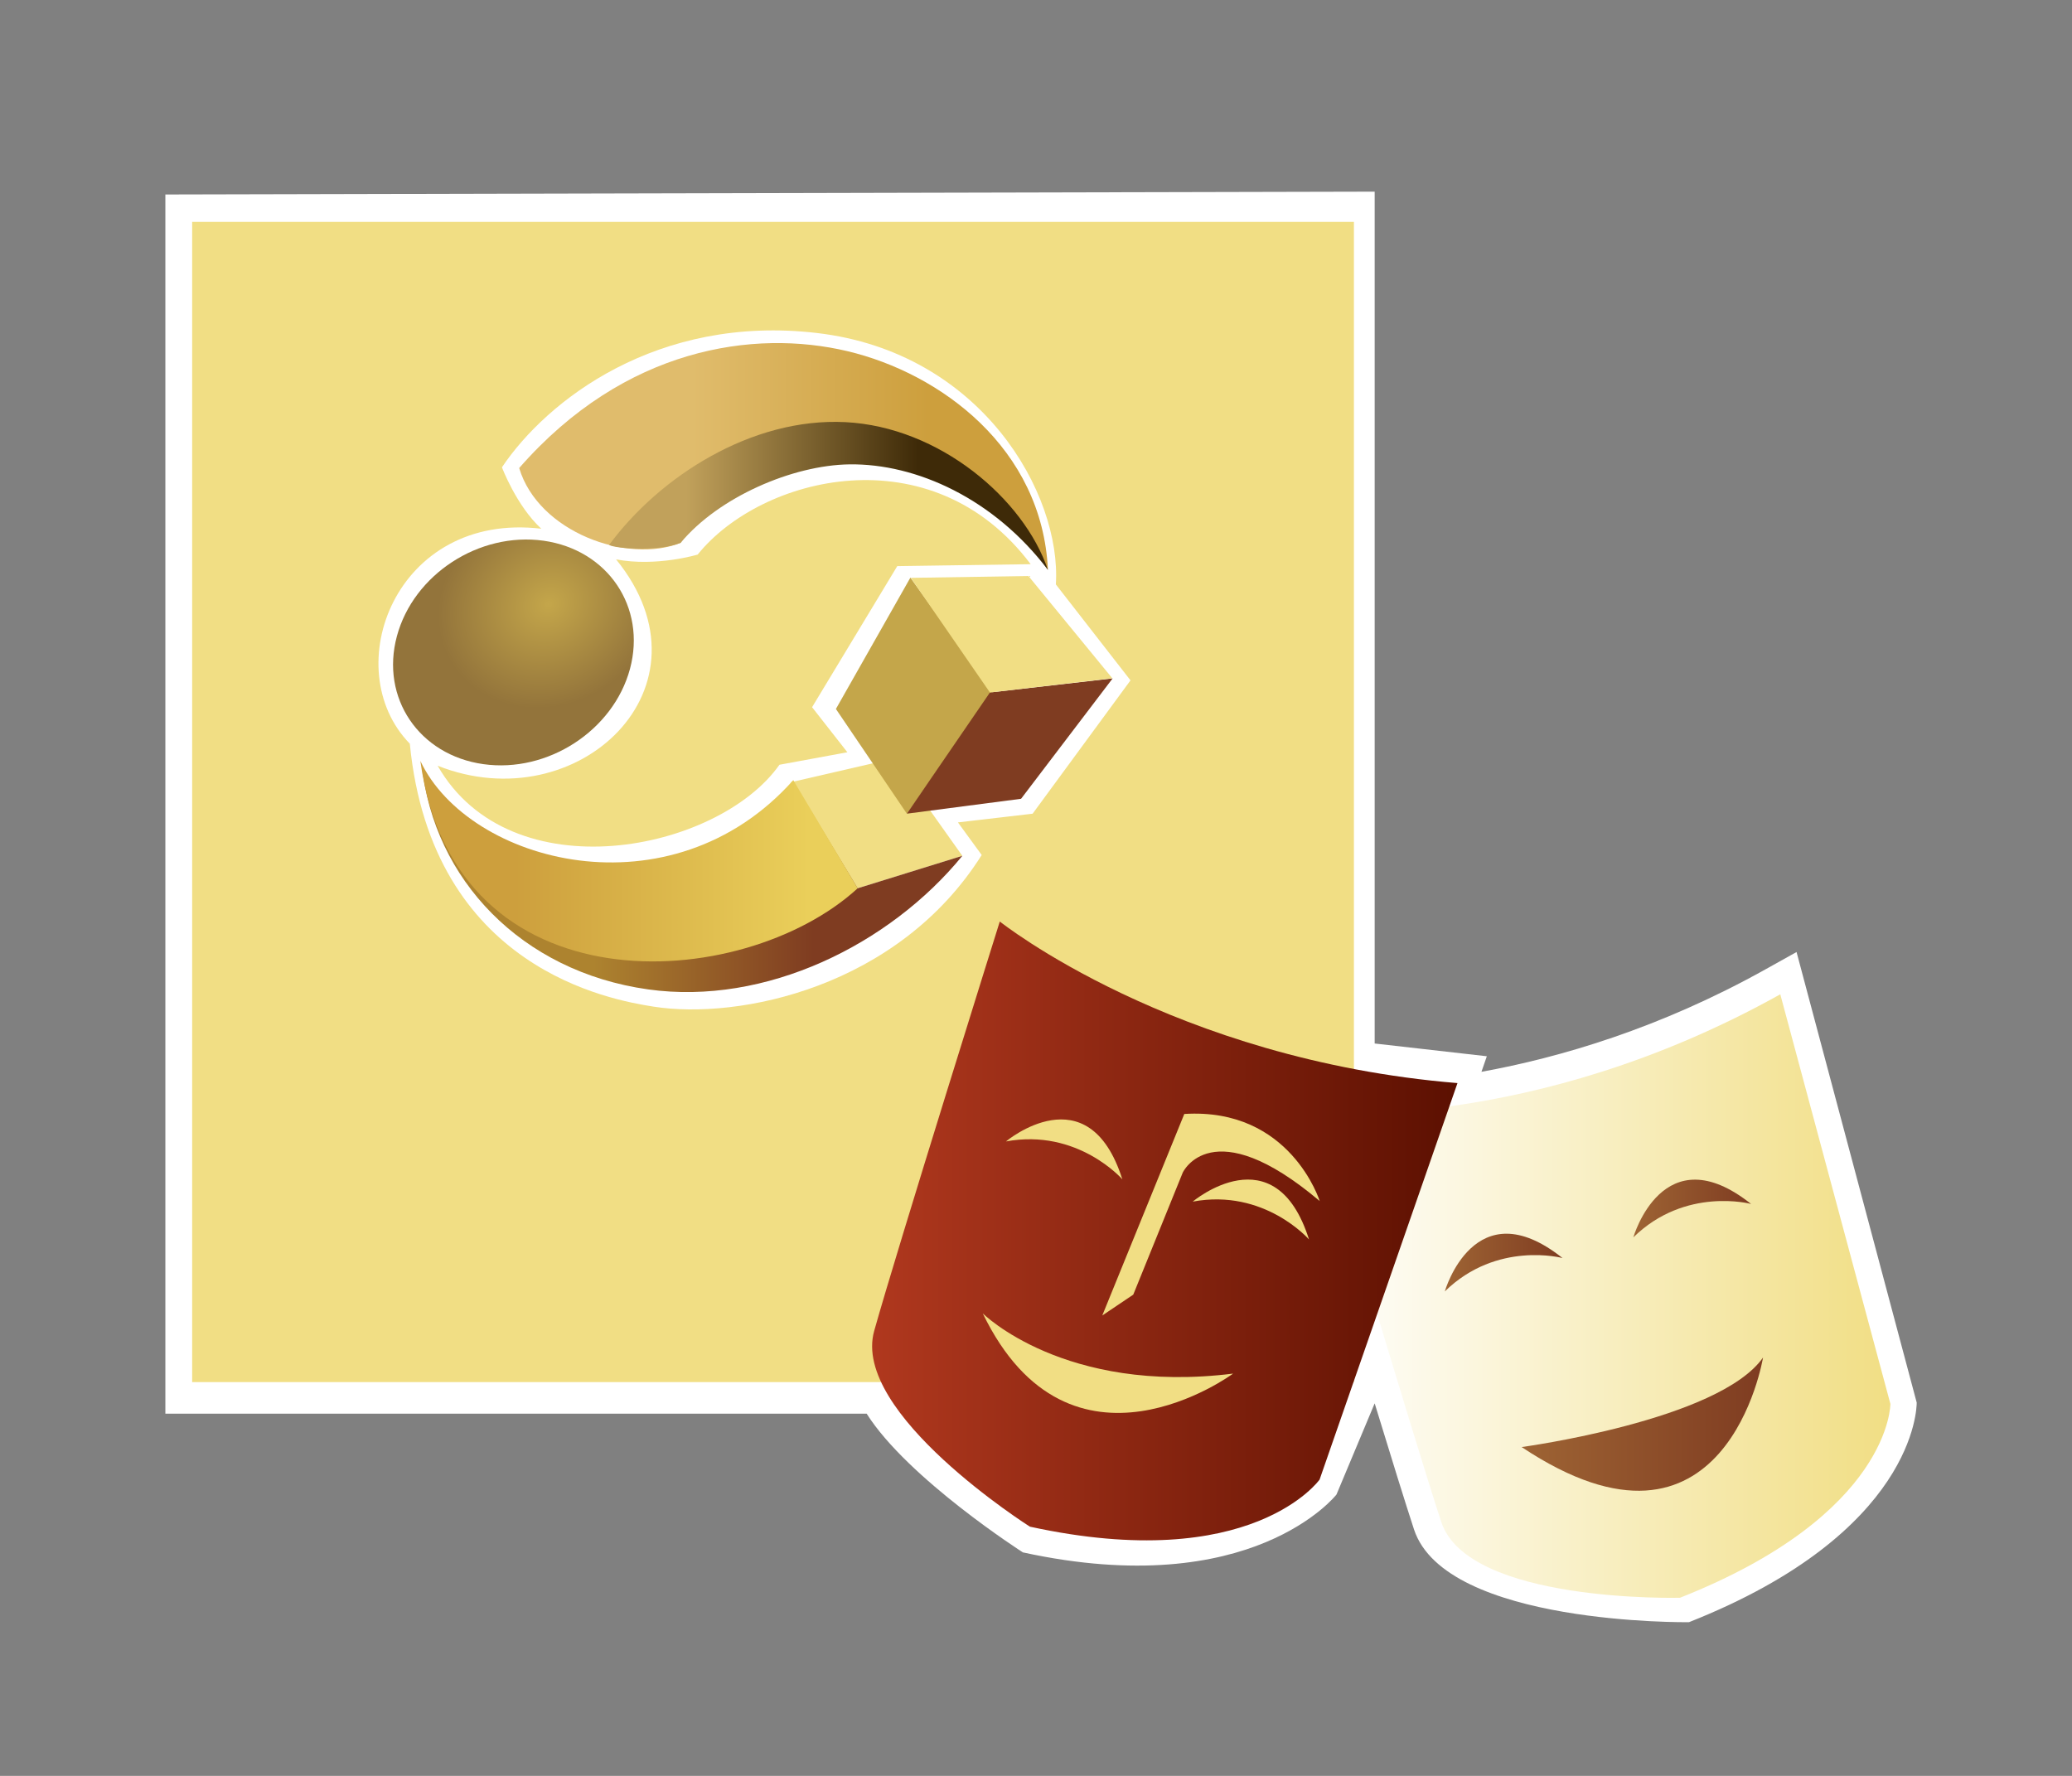 <?xml version="1.0" encoding="UTF-8"?>
<svg xmlns="http://www.w3.org/2000/svg" xmlns:xlink="http://www.w3.org/1999/xlink" contentScriptType="text/ecmascript" width="84" baseProfile="tiny" zoomAndPan="magnify" contentStyleType="text/css" viewBox="0 0 84 72" height="72" preserveAspectRatio="xMidYMid meet" version="1.1">
    <rect x="0" y="0" width="84" height="72" fill="#808080" stroke="none"/>
    <g>
        <g>
            <g>
                <g>
                    <g>
                        <g>
                            <path fill="#ffffff" d="M 72.833 38.598 L 71.583 39.295 C 67.284 41.695 63.237 42.877 60.059 43.455 L 60.277 42.824 L 55.73 42.307 L 55.73 7.77 L 6.704 7.885 L 6.704 57.314 L 35.134 57.314 C 36.803 59.952 41.469 62.939 41.469 62.939 C 50.775 64.965 54.181 60.594 54.181 60.594 L 55.73 56.896 C 56.398 59.083 56.994 61.002 57.326 62.013 C 58.613 65.902 68.472 65.769 68.472 65.769 C 77.642 62.141 77.706 57.077 77.704 56.864 L 72.833 38.598 z "/>
                        </g>
                    </g>
                </g>
                <g>
                    <rect x="7.79" width="47.099" fill="#f1de84" y="8.996" height="47.039"/>
                </g>
                <g>
                    <g>
                        <linearGradient x1="53.383" y1="52.547" x2="76.638" gradientUnits="userSpaceOnUse" y2="52.547" xlink:type="simple" xlink:actuate="onLoad" id="XMLID_11_" xlink:show="other">
                            <stop stop-color="#ffffff" offset="0"/>
                            <stop stop-color="#f1de84" offset="1"/>
                        </linearGradient>
                        <path fill="url(#XMLID_11_)" d="M 68.109 64.778 C 68.109 64.778 59.521 65.007 58.431 61.709 C 57.341 58.408 53.382 45.102 53.382 45.102 C 53.382 45.102 62.07 45.952 72.174 40.312 L 76.637 56.916 C 76.639 56.916 76.676 61.389 68.109 64.778 z "/>
                        <linearGradient x1="58.573" gradientTransform="matrix(1 0 0 -1 0 71)" y1="19.811" x2="63.346" gradientUnits="userSpaceOnUse" y2="19.811" xlink:type="simple" xlink:actuate="onLoad" id="XMLID_12_" xlink:show="other">
                            <stop stop-color="#9e6434" offset="0"/>
                            <stop stop-color="#7f3c21" offset="1"/>
                        </linearGradient>
                        <path fill="url(#XMLID_12_)" d="M 58.573 52.359 C 58.573 52.359 59.774 48.166 63.345 51.005 C 63.347 51.006 60.687 50.289 58.573 52.359 z "/>
                        <linearGradient x1="66.217" gradientTransform="matrix(1 0 0 -1 0 71)" y1="22.004" x2="70.989" gradientUnits="userSpaceOnUse" y2="22.004" xlink:type="simple" xlink:actuate="onLoad" id="XMLID_13_" xlink:show="other">
                            <stop stop-color="#9e6434" offset="0"/>
                            <stop stop-color="#7f3c21" offset="1"/>
                        </linearGradient>
                        <path fill="url(#XMLID_13_)" d="M 66.217 50.166 C 66.217 50.166 67.417 45.975 70.989 48.812 C 70.989 48.812 68.329 48.097 66.217 50.166 z "/>
                        <linearGradient x1="61.688" gradientTransform="matrix(1 0 0 -1 0 71)" y1="13.26" x2="71.474" gradientUnits="userSpaceOnUse" y2="13.26" xlink:type="simple" xlink:actuate="onLoad" id="XMLID_14_" xlink:show="other">
                            <stop stop-color="#9e6434" offset="0"/>
                            <stop stop-color="#7f3c21" offset="1"/>
                        </linearGradient>
                        <path fill="url(#XMLID_14_)" d="M 61.688 58.668 C 61.688 58.668 69.685 57.59 71.474 55.039 C 71.475 55.041 69.979 64.191 61.688 58.668 z "/>
                    </g>
                    <linearGradient x1="35.356" gradientTransform="matrix(1 0 0 -1 0 71)" y1="21.094" x2="59.087" gradientUnits="userSpaceOnUse" y2="21.094" xlink:type="simple" xlink:actuate="onLoad" id="XMLID_15_" xlink:show="other">
                        <stop stop-color="#b0381e" offset="0"/>
                        <stop stop-color="#5c1001" offset="1"/>
                    </linearGradient>
                    <path fill="url(#XMLID_15_)" d="M 41.753 61.896 C 41.753 61.896 34.501 57.302 35.44 53.959 C 36.378 50.611 40.532 37.361 40.532 37.361 C 40.532 37.361 47.552 42.963 59.087 43.912 L 53.497 59.987 C 53.497 59.988 50.757 63.857 41.753 61.896 z "/>
                    <path fill="#f1de84" d="M 40.782 46.278 C 40.782 46.278 44.124 43.471 45.501 47.814 C 45.501 47.814 43.692 45.739 40.782 46.278 z "/>
                    <path fill="#f1de84" d="M 48.352 48.718 C 48.352 48.718 51.693 45.906 53.068 50.252 C 53.067 50.252 51.262 48.175 48.352 48.718 z "/>
                    <path fill="#f1de84" d="M 39.841 53.248 C 39.841 53.248 43.142 56.545 49.991 55.69 C 49.991 55.69 43.386 60.574 39.841 53.248 z "/>
                    <path fill="#f1de84" d="M 44.687 53.334 L 45.943 52.489 L 47.949 47.541 C 47.949 47.541 49.127 44.994 53.502 48.695 C 53.502 48.695 52.317 44.893 48.012 45.164 L 44.687 53.334 z "/>
                </g>
            </g>
        </g>
        <g>
            <g>
                <g>
                    <g>
                        <path fill="#ffffff" d="M 21.944 21.436 C 20.932 20.502 20.349 18.946 20.349 18.946 C 22.178 16.222 26.653 12.749 33.11 13.5 C 39.801 14.278 43.038 20.037 42.805 23.694 L 45.831 27.584 L 41.863 32.99 L 38.835 33.343 L 39.799 34.665 C 36.415 40.034 29.957 41.357 26.494 40.812 C 24.783 40.541 17.509 39.293 16.614 30.152 C 13.657 27.115 16.031 20.735 21.944 21.436 z M 17.742 31.045 C 20.699 36.219 29.101 34.546 31.599 31.006 L 34.353 30.499 L 32.922 28.672 L 36.376 22.952 L 41.784 22.874 C 37.777 17.543 30.853 19.294 28.284 22.484 C 28.284 22.484 26.611 22.99 24.977 22.679 C 29.18 27.854 23.422 33.301 17.742 31.045 z "/>
                        <linearGradient x1="-255.624" gradientTransform="matrix(1.136 0 0 1.136 318.464 -316.322)" y1="294.641" x2="-247.202" gradientUnits="userSpaceOnUse" y2="294.641" xlink:type="simple" xlink:actuate="onLoad" id="XMLID_16_" xlink:show="other">
                            <stop stop-color="#e0bc6c" offset="0"/>
                            <stop stop-color="#cd9f3d" offset="1"/>
                        </linearGradient>
                        <path fill="url(#XMLID_16_)" d="M 21.048 18.976 C 25.327 14.081 30.579 13.342 34.353 14.237 C 38.126 15.133 42.25 18.166 42.484 23.107 C 40.555 19.846 36.065 18.36 33.264 18.866 C 30.576 19.351 28.264 20.87 27.594 22.008 C 25.444 22.874 21.827 21.575 21.048 18.976 z "/>
                        <polygon fill="#f1de84" points="32.057,31.715 34.77,36.015 39.014,34.699 36.213,30.756      "/>
                        <linearGradient x1="-251.307" gradientTransform="matrix(1.136 0 0 1.136 318.464 -316.322)" y1="309.707" x2="-259.153" gradientUnits="userSpaceOnUse" y2="309.707" xlink:type="simple" xlink:actuate="onLoad" id="XMLID_17_" xlink:show="other">
                            <stop stop-color="#7f3c21" offset="0"/>
                            <stop stop-color="#ad832f" offset="1"/>
                        </linearGradient>
                        <path fill="url(#XMLID_17_)" d="M 17.102 31.033 C 17.588 35.648 21.13 39.39 26.273 40.113 C 31.037 40.781 36.066 38.302 39.014 34.698 L 34.77 36.014 L 32.416 32.126 C 28.396 35.236 19.568 37.734 17.102 31.033 z "/>
                        <polygon fill="#c4a64a" points="36.765,32.989 33.888,28.744 36.908,23.418 40.238,28.07      "/>
                        <polygon fill="#7f3c21" points="36.765,32.989 41.395,32.385 45.107,27.505 40.132,28.076      "/>
                        <polygon fill="#f1de84" points="36.924,23.428 40.132,28.076 45.093,27.499 41.693,23.353      "/>
                        <radialGradient gradientTransform="matrix(1.139 0.16 -0.294 1.092 401.999 -231.758)" gradientUnits="userSpaceOnUse" xlink:type="simple" r="3.822" xlink:actuate="onLoad" cx="-262.894" id="XMLID_18_" cy="273.185" xlink:show="other">
                            <stop stop-color="#c4a64a" offset="0"/>
                            <stop stop-color="#93743b" offset="1"/>
                        </radialGradient>
                        <path fill="url(#XMLID_18_)" d="M 25.54 27.118 C 24.866 29.618 22.205 31.349 19.596 30.981 C 16.988 30.615 15.416 28.292 16.091 25.791 C 16.763 23.289 19.425 21.557 22.034 21.922 C 24.641 22.29 26.211 24.615 25.54 27.118 z "/>
                        <linearGradient x1="-251.45" gradientTransform="matrix(1.136 0 0 1.136 318.464 -316.322)" y1="309.079" x2="-261.959" gradientUnits="userSpaceOnUse" y2="309.079" xlink:type="simple" xlink:actuate="onLoad" id="XMLID_19_" xlink:show="other">
                            <stop stop-color="#eacf5a" offset="0"/>
                            <stop stop-color="#cd9f3d" offset="1"/>
                        </linearGradient>
                        <path fill="url(#XMLID_19_)" d="M 34.77 36.015 C 30.092 40.3 18.413 41.002 17.042 30.851 C 19.0 35.006 27.208 37.192 32.16 31.628 L 34.77 36.015 z "/>
                        <linearGradient x1="-255.841" gradientTransform="matrix(1.136 0 0 1.136 318.464 -316.322)" y1="296.047" x2="-247.563" gradientUnits="userSpaceOnUse" y2="296.047" xlink:type="simple" xlink:actuate="onLoad" id="XMLID_20_" xlink:show="other">
                            <stop stop-color="#c1a15b" offset="0"/>
                            <stop stop-color="#3e2a08" offset="1"/>
                        </linearGradient>
                        <path fill="url(#XMLID_20_)" d="M 24.694 22.094 C 26.728 19.333 30.462 16.921 34.275 17.115 C 38.088 17.309 41.511 20.227 42.484 23.106 C 40.305 20.227 37.154 18.788 34.431 18.827 C 32.13 18.86 29.14 20.149 27.594 22.007 C 26.728 22.367 24.958 22.249 24.694 22.094 z "/>
                    </g>
                </g>
            </g>
        </g>
    </g>
</svg>
